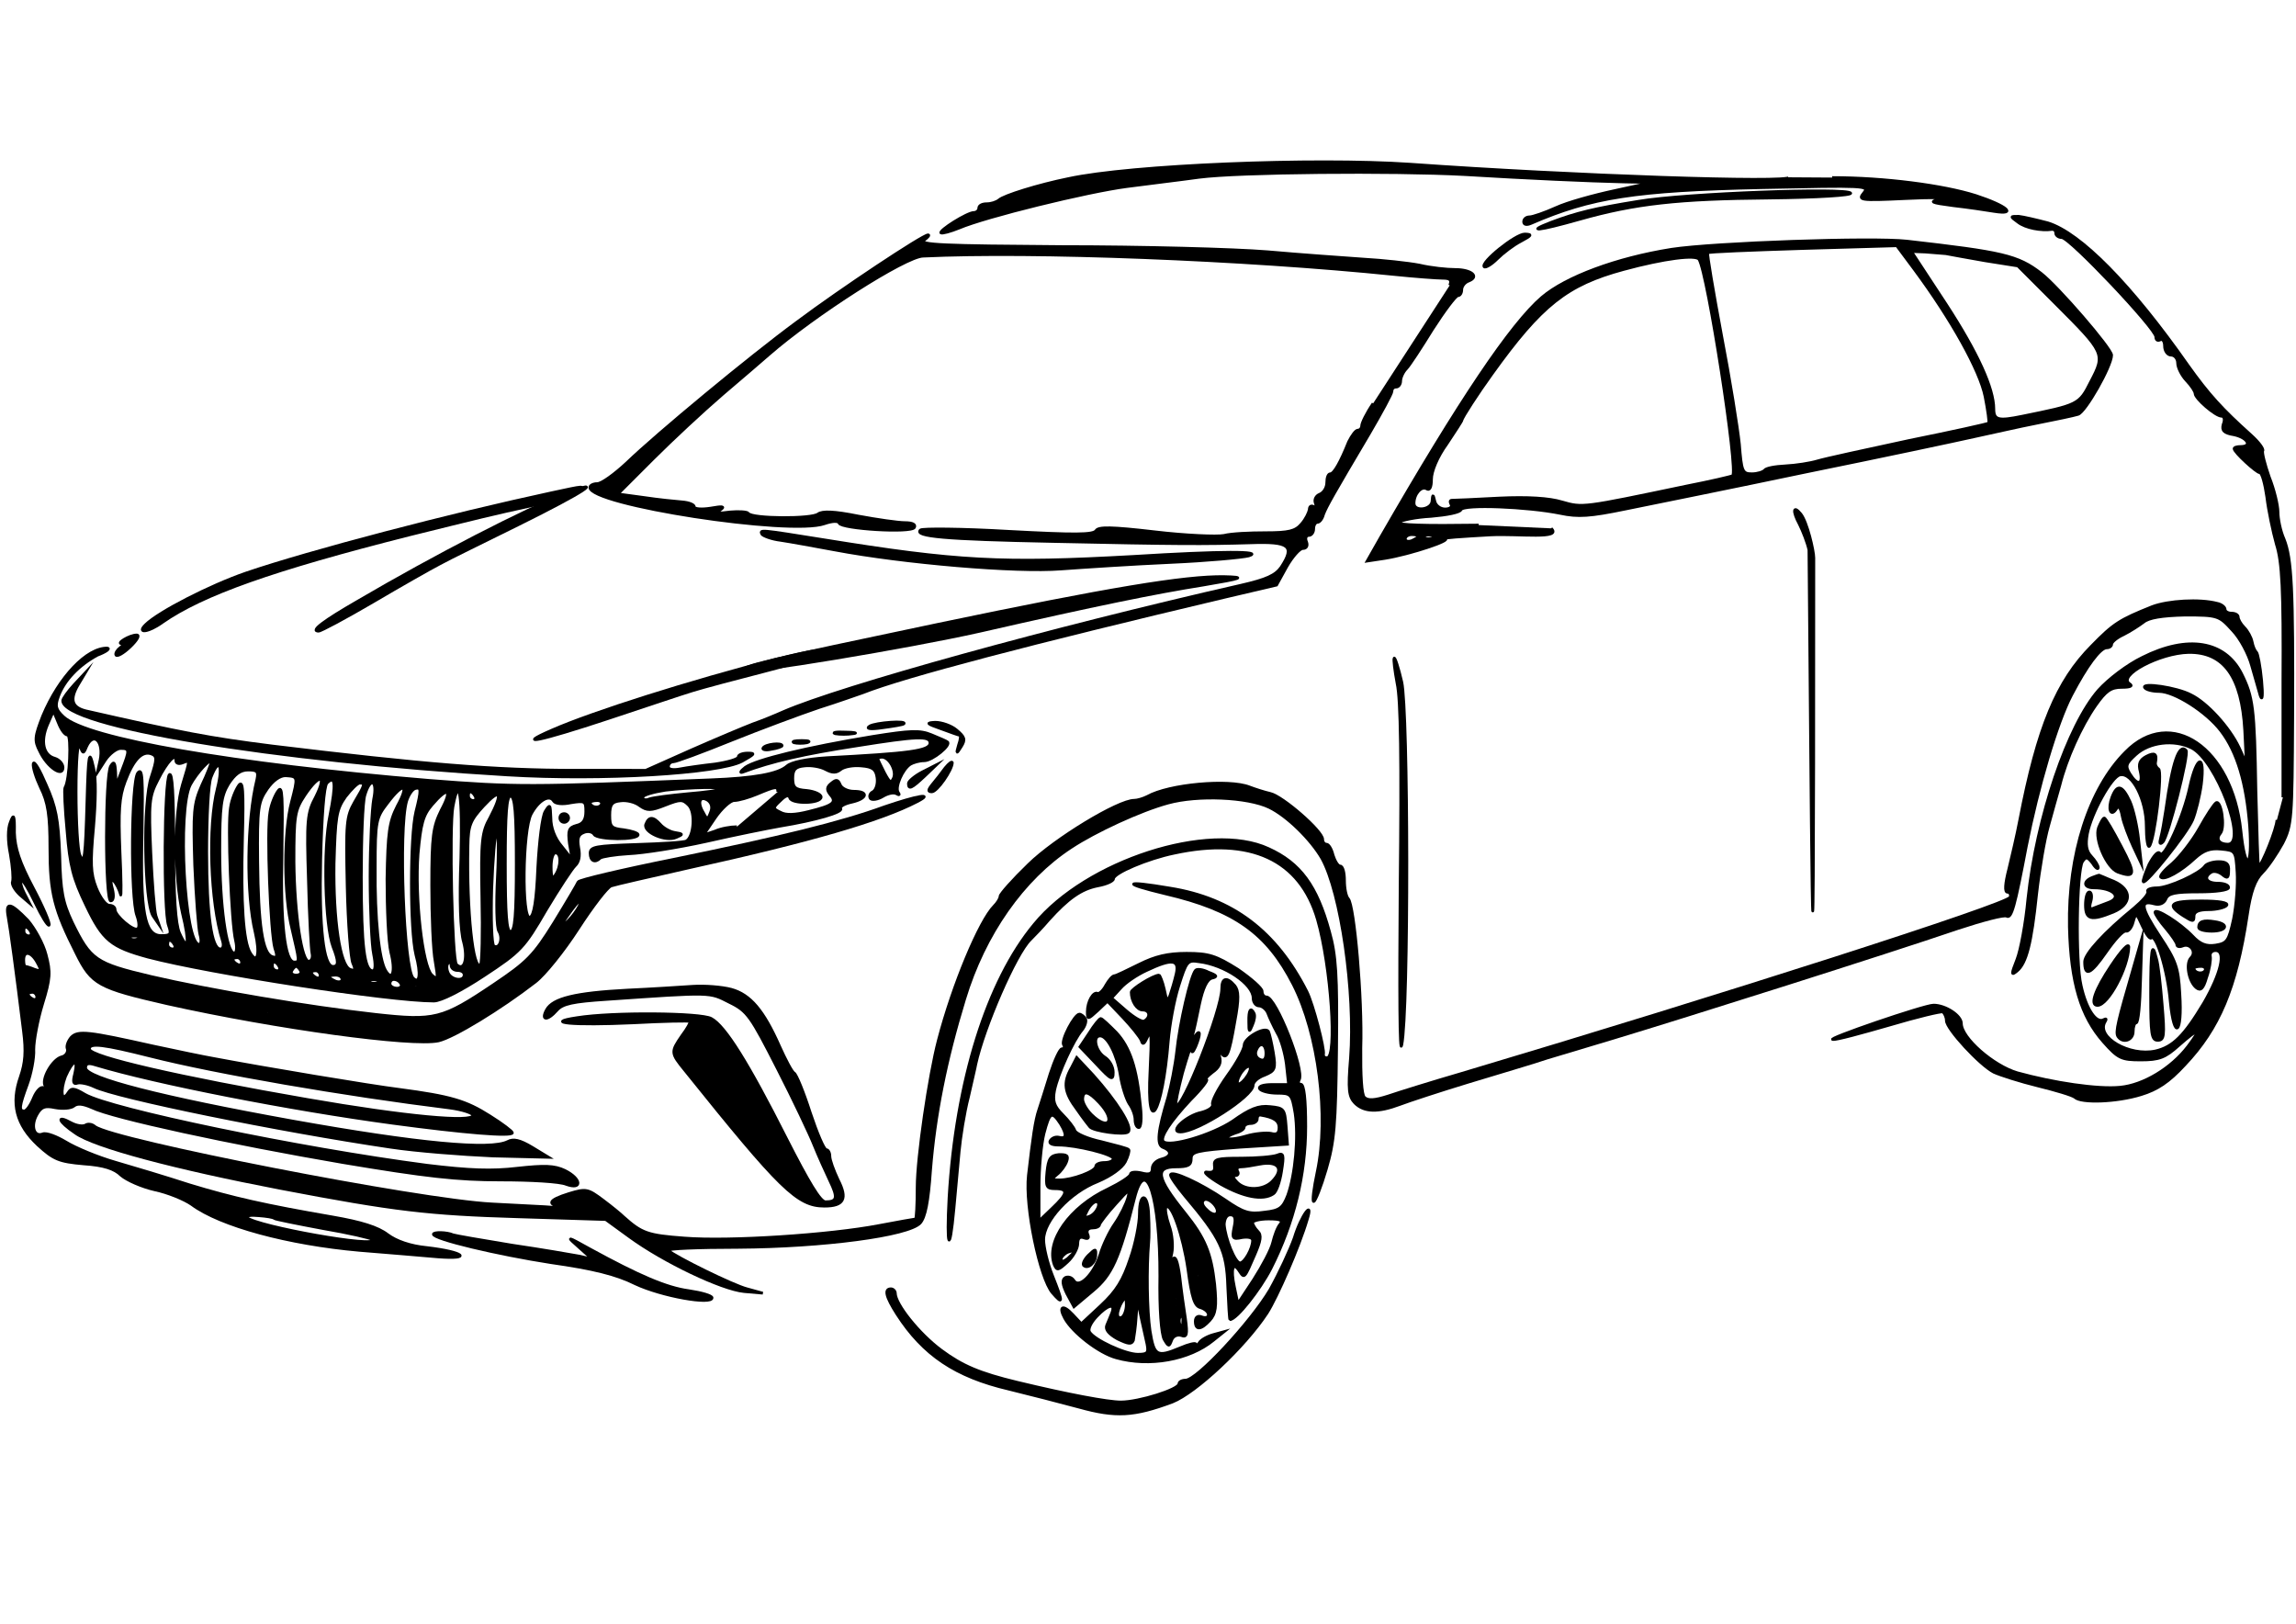<?xml version="1.0" encoding="utf-8"?>
<!-- Generator: Adobe Illustrator 24.1.1, SVG Export Plug-In . SVG Version: 6.00 Build 0)  -->
<svg version="1.0" id="Layer_1" xmlns="http://www.w3.org/2000/svg" xmlns:xlink="http://www.w3.org/1999/xlink" x="0px" y="0px"
	 viewBox="0 0 841.9 595.3" enable-background="new 0 0 841.9 595.3" xml:space="preserve">
<g>
	<path stroke="#000000" stroke-miterlimit="10" d="M656.1,65c0,2.1-78.8-0.5-139-4.8c-35.3-2.4-102.4,0.3-125.4,5.3
		c-10.9,2.2-23.7,6.2-25.4,7.8c-1,0.8-2.9,1.4-4.5,1.4s-2.9,0.6-2.9,1.6c0,0.8-0.8,1.6-1.8,1.6c-2.4,0-12.9,6.6-12.1,7.5
		c0.5,0.3,3.5-0.5,6.7-1.8c9.9-4.2,47-13.3,61.5-15.2c7.5-1,19.3-2.4,26.5-3.4c14.5-1.9,71-2.4,97.3-1c23.2,1.4,45.5,2.4,58.3,2.7
		l10.4,0.2L592,69.9c-7.5,1.6-17.3,4.3-21.4,6.2c-4.2,1.9-8.6,3.4-9.7,3.4c-1.3,0-2.2,0.8-2.2,1.8c0,1.1,1.1,1.3,2.7,0.6
		c22.1-9.6,38.5-12.1,84.4-13.1c38.2-0.8,39.8-0.8,37.6,1.9c-2.2,2.7-1.6,2.9,15.2,2.1c9.6-0.5,15.3-0.3,12.8,0.2
		c-4.2,1-3.5,1.3,4.8,2.4c5.3,0.6,12,1.6,15,2.1c8.8,1.4,4.6-2.1-6.7-5.8c-12-3.8-33.6-6.6-52.7-6.6 M695.1,70.3
		c5.3,0,7.2,0.3,4.3,0.6c-2.9,0.3-7.2,0.3-9.6,0C687.4,70.6,689.8,70.3,695.1,70.3z"/>
	<path stroke="#000000" stroke-miterlimit="10" d="M600.8,73.8c-16.1,2.6-22.7,4.2-32,7.7c-9.6,3.7-4.8,3.2,10.4-1.1
		c20.5-5.8,36.1-7.5,69.7-7.8c17.7-0.2,30.4-1,29.7-1.8C677.4,68.7,617.9,70.9,600.8,73.8z"/>
	<path stroke="#000000" stroke-miterlimit="10" d="M834.9,300.6c0,3-5.6,16.9-6.7,16.9c-0.3,0-0.6-12.5-1-27.6
		c-0.5-30.4-1-34.4-5.3-43c-6.1-12-19.8-14.2-36.3-5.9c-5.6,2.7-12.5,8-16.1,12c-11.3,12.9-22.7,46.5-25.9,76.5
		c-0.8,8.8-2.7,18.9-4,22.2c-2.2,5.6-2.2,6.1,0,4.3c3.5-2.9,5.3-10.1,7.2-28.3c1-8.8,2.9-20,4.3-24.8c1.3-4.8,3.2-11.5,4.2-15
		c2.4-9.6,7.8-21.6,13.1-29.2c3.8-5.4,5.6-6.7,9.6-6.7c3.2,0,4.2-0.5,2.9-1.3c-4.6-3,11-11.3,21.6-11.5c12.9-0.2,19.5,8.9,20.6,28.6
		l0.6,12.1L821,274c-3.5-7.4-11.8-16.5-17.7-19.3c-5.1-2.7-18.2-4.6-16.9-2.6c0.5,0.8,2.9,1.4,5.3,1.4c5.6,0,17.4,7.5,22.7,14.5
		c5.9,7.7,9.3,19.2,10.5,34.8c1.1,15.7-1.6,17.3-3.2,1.8c-3.2-30.5-25.7-45.9-42.3-28.9c-13.4,13.4-21.1,37.7-20.6,64.1
		c0.5,20.5,4.2,32.8,12.5,42.2c5.4,6.1,6.6,6.6,13.7,6.6c6.7,0,8.9-0.8,13.9-5.3c7.5-6.6,8.6-6.6,3.4,0.3c-6.1,8-16.3,14.2-24.9,15
		c-8.2,0.8-24.3-1.6-37.7-5.3c-8.8-2.6-20.5-12.8-20.5-18.1c0-2.9-5.8-6.7-10.2-6.7c-3.4,0-40.1,12.6-36.9,12.6
		c1.3,0.2,10.7-2.4,20.8-5.3c10.1-3,18.9-5.1,19.5-4.8c0.6,0.5,1.3,1.9,1.3,3.2c0,3,12.3,16.3,17.4,18.9c2.4,1.1,9.6,3.4,16.1,5
		s12.6,3.4,13.6,4.2c2.2,2.2,15.3,1.8,24.3-1c5.9-1.8,10.1-4.5,16-10.9c12.6-13.3,18.9-28.1,22.9-54.7c1.3-8.9,2.9-13.1,5.6-15.8
		c2.1-2.1,5.3-6.9,7.4-10.7c3.4-6.7,3.5-8.9,3.7-46.2c0.2-46.7-0.3-58.2-3.2-65.4c-1.3-2.9-2.2-7.4-2.2-9.9s-1.4-8.3-3.2-12.8
		c-1.6-4.6-2.7-8.9-2.4-9.6c0.5-0.6-1.4-3.2-4.3-5.8c-10.7-9.6-15.5-14.9-23-25.4c-20.8-29.7-39.5-48.7-51.5-52.4
		c-4.2-1.1-8.9-2.2-10.7-2.4c-3.2,0-3.2,0-0.2,2.2c2.7,2.1,8.5,3.2,12.5,2.6c0.8,0,1.3,0.5,1.3,1.4c0,0.8,1,1.6,2.2,1.6
		c2.9,0,34.5,33.4,34.5,36.4c0,1.1,0.6,1.6,1.6,1.1c0.8-0.5,1.6,0.5,1.6,2.2c0,1.9,1.1,3.4,2.4,3.4c1.3,0,2.4,1.3,2.4,2.9
		s1.4,4.5,3.2,6.4c1.8,1.9,3.2,4,3.2,4.8c0,1.8,7.5,8.3,9.7,8.3c1,0,1.3,1.3,0.6,3c-0.6,2.2,0.2,3.2,4,3.8c5,1.1,6.7,4.3,2.4,4.3
		c-1.3,0-2.4,0.3-2.4,0.8c0,1.3,8.2,8.8,9.4,8.8c0.8,0,1.9,4,2.6,8.9c0.6,5,2.2,12.6,3.5,17.3c2.1,6.6,2.6,16.6,2.4,50.5v42.3
		 M803.6,274.2c9.1,4.6,20.6,35.3,13.3,35.3c-3.2,0-4.5-1.9-2.7-4c1.8-2.2,0.3-12.3-1.6-11.2c-0.8,0.5-3.5,4.6-6.1,9.3
		c-2.7,4.8-7.2,10.5-9.9,12.9c-2.9,2.4-4.8,4.6-4.3,5.1c1.3,1.3,7.5-2.2,12.5-6.9c3.2-2.9,5.6-3.8,9.6-3.4c5.3,0.5,5.4,0.6,5.9,8.5
		c0.3,4.3-0.3,12-1.3,17.1c-1.8,8.2-2.4,8.9-6.6,9.6c-3.4,0.5-5.6-0.3-8.5-3.4c-4.6-4.8-13.7-10.5-13.7-8.6c0,0.6,1.8,3.4,4,5.9
		c2.2,2.6,4,5.3,4,5.9c0,0.8,1,1,2.2,0.5c2.7-1.1,5.1,2.2,3,4.3c-2.1,2.1-0.8,8.8,1.9,11c1.6,1.3,2.6,0.5,3.8-3.7
		c1.1-3,1.6-6.6,1.4-7.7c-0.3-1.3,0.6-2.2,1.9-2.2c4,0,1.9,8.5-4.3,19.2c-7.2,12-11.3,16.1-17.7,17.6c-9.6,2.1-21.9-5.1-18.5-10.7
		c0.6-1,0.5-1.3-0.5-0.8c-2.7,1.6-6.4-3.8-8.3-12.5c-2.1-8.8-1.6-41.9,0.5-45.4c1.3-1.9,1.8-1.8,3.7,0.6c1.1,1.8,2.1,2.4,2.1,1.6
		s-1.1-2.6-2.6-4.2c-1.8-1.9-2.1-4.3-1.4-8.2c1.4-7.4,8.9-21.1,12-21.6c4.5-1,9.6,9.3,9.6,18.7c0,4.6,0.5,8,1.1,7.5
		c1.9-1.9,5-27.5,3.4-28.4c-0.8-0.5-1.3-1.6-1.1-2.4c0.6-3.2-0.3-3.8-3.4-2.2c-2.4,1.3-3,2.7-2.2,5.6c1.1,4.8-1,5.3-3.8,0.8
		c-1.8-2.9-1.4-3.8,2.1-7C788.1,272.1,797.1,271,803.6,274.2z M807.1,354.3c1.3,0,1.9,0.8,1.4,1.6c-1,1.4-4,0.8-4-1
		C804.6,354.6,805.7,354.3,807.1,354.3z"/>
	<path stroke="#000000" stroke-miterlimit="10" d="M794.2,296.7c-0.6,4-1.4,8.6-1.9,10.4c-0.6,2.2-0.3,2.7,0.8,1.6
		c1.9-1.8,9.7-32.4,8.5-33.6C799,272.4,796.6,279.3,794.2,296.7z"/>
	<path stroke="#000000" stroke-miterlimit="10" d="M803,288.3c-2.4,11.3-9.6,27-11,24.6c-0.6-1.1-2.2,0.6-4,4
		c-1.4,3.2-2.4,6.1-2.1,6.4c1,1,16-17.7,18.1-22.7c1.1-2.7,2.6-8.6,3.2-13.1C808.6,276.1,805.5,276.8,803,288.3z"/>
	<path stroke="#000000" stroke-miterlimit="10" d="M774.4,292.3c-1.6,4.2-0.5,7.5,1.6,4.3c0.8-1.4,1.6-0.6,2.2,2.7
		c0.5,2.6,2.4,7.5,4,11l3,6.4l-1-8.8c-0.5-4.8-1.9-11.2-3.2-14.1C778.2,287.8,776.3,287.3,774.4,292.3z"/>
	<path stroke="#000000" stroke-miterlimit="10" d="M771.6,299.9c-0.5,0-1.3,1.6-2.1,3.5c-1.6,4.3,3,14.7,7,16.3
		c6.6,2.4,6.7,0.8,1.3-9.4C774.8,304.6,772.1,299.9,771.6,299.9z"/>
	<path stroke="#000000" stroke-miterlimit="10" d="M813.5,315.9c-2.2,0-4.5,0.8-5,1.6c-1.8,2.7-13.3,8-17.6,8
		c-2.2,0-3.8,0.6-3.4,1.3c0.5,0.8-1.8,3.4-5,6.1c-10.9,8.9-18.1,16.8-18.1,19.7c0,5.6,2.1,4.8,7.8-3.4c3.2-4.6,6.4-8.2,7.4-7.8
		c0.8,0.2,2.1-1.3,2.6-3.4c1-3.5,1.1-3.5,3.4,1.6c1.3,2.9,2.7,4.8,3.2,4.3c1.8-1.8,6.1,12.3,7,23.3c1.4,14.5,4.5,12.1,3.5-2.9
		c-0.5-9.6-1.4-12.1-7.4-21.1c-6.9-10.5-7.4-13.3-1.9-11.8c1.9,0.5,3.5-0.2,4.2-1.8c0.8-2.1,3.4-2.6,12-2.6c6.2,0,11-0.6,11-1.6
		c0-1-1.8-1.6-4-1.6c-4.2,0-5.3-2.2-2.4-4c1-0.6,2.7-0.2,4,0.8c1.9,1.6,2.4,1.4,2.4-1.4C817.4,316.7,816.4,315.9,813.5,315.9z"/>
	<path stroke="#000000" stroke-miterlimit="10" d="M769.9,320.9c-0.2-0.2-1.3,0.3-2.7,0.8c-3.5,1.4-3.2,3.8,0.5,3.8
		c7.2,0,10.7,3.5,5.3,5.4c-1.4,0.5-3.7,1.4-5,1.9c-1.6,0.8-2.1,0.2-1.3-2.4c0.5-1.8,0.2-3.4-0.6-3.4c-0.8,0-1.4,2.1-1.4,4.8
		c0,5.4,2.1,5.9,10.2,2.6c6.9-2.9,7-8.3,0.2-11.3C772.3,322,770,320.9,769.9,320.9z"/>
	<path stroke="#000000" stroke-miterlimit="10" d="M807.1,330.3c-11.3,0-12.9,1.3-6.6,5.4c3.5,2.2,4,2.4,4,0.2
		c0-1.6,1.6-2.4,5.4-2.4c3,0,6.1-0.8,6.6-1.6C817.2,330.9,813.7,330.3,807.1,330.3z"/>
	<path stroke="#000000" stroke-miterlimit="10" d="M806.2,340c0,0.8,2.1,1.4,4.8,1.4c5.6,0,6.6-2.7,1.1-3.5
		C807.9,337.2,806.2,337.8,806.2,340z"/>
	<path stroke="#000000" stroke-miterlimit="10" d="M785.4,343.9l-3.2,11.2c-5.6,19.3-6.6,23.3-5.6,24.9c1.8,2.7,5.6,1.4,5.6-1.8
		c0-1.8,0.5-3.2,1.1-3.2c0.8,0,1.4-7,1.6-15.7L785.4,343.9z"/>
	<path stroke="#000000" stroke-miterlimit="10" d="M774.2,353.9c-6.1,9.1-8,14.7-5.1,14.7c4,0,11.3-13.9,11.5-21.4
		C780.6,345.5,778,348.2,774.2,353.9z"/>
	<path stroke="#000000" stroke-miterlimit="10" d="M788.6,364.6c0,14.5,0.3,16.8,2.6,16.8c2.4,0,2.6-1.6,1.6-13.3
		c-0.6-7.2-1.4-14.7-2.1-16.8C789.1,344.8,788.6,347.7,788.6,364.6z"/>
	<path stroke="#000000" stroke-miterlimit="10" d="M559.1,85.8c-3.4,0-16.3,10.4-14.9,12c0.5,0.5,2.7-0.8,4.8-2.9s5.9-5,8.6-6.4
		C561.7,86.3,562,85.9,559.1,85.8z"/>
	<path stroke="#000000" stroke-miterlimit="10" d="M503.5,147.9c-2.4,3.5-4.2,7.2-4.2,8.2c0,0.8-0.6,1.6-1.4,1.6s-2.2,1.9-3.4,4.3
		c-3,7.5-5.4,11.7-6.7,11.7c-0.8,0-1.3,1.4-1.3,3.2s-1.1,3.7-2.6,4.3c-1.3,0.5-2.1,1.9-1.6,3.2c0.5,1.3,0.2,1.8-0.6,1.3
		c-1-0.5-1.6,0-1.6,1.1c-0.2,1.1-1.3,3.5-2.9,5.3c-2.2,2.6-4.6,3.2-13.1,3.2c-5.8,0-12.6,0.3-15.3,1c-2.6,0.5-14.1,0-25.2-1.3
		c-16.3-1.9-20.8-1.9-21.7-0.5c-1,1.6-7.8,1.6-32.1,0.3c-17.1-1-31.6-1.1-32.3-0.5c-2.4,2.4,8.8,3.4,48.4,4.2c46,1,55.6,1,72.7,0.5
		c14.2-0.5,16.3,1.1,11.2,8.9c-2.1,3-5.3,4.5-14.9,6.7c-69,15.7-146.4,37.1-167.6,46.3c-2.9,1.3-8,3.4-11.2,4.5
		c-3.4,1.3-13.6,5.6-22.7,9.6l-16.6,7.4H211c-29.2,0-56.1-2.2-111.2-8.9c-23-2.9-32.9-4.8-68.4-12.9c-5.1-1.3-5.9-4.2-2.7-9.6
		l2.7-4.5l-4.2,4.5c-2.2,2.4-4.2,5.1-4.2,5.9c0,9.3,77.3,22.1,163,27.2c34.7,2.1,77.7-0.5,86.1-5c4.6-2.6,5.1-3,2.1-3
		c-1.9,0-3.5,0.6-3.5,1.4s-3.8,1.9-8.5,2.6c-4.5,0.5-10.2,1.3-12.8,1.8c-2.6,0.5-4.3,0.2-4.3-0.8c0-1,0.8-1.8,1.8-1.8
		s10.5-3.5,21.1-7.8c10.7-4.3,25.2-9.7,32.3-12.1c7-2.2,14.2-4.8,16-5.4c15.7-6.2,61.7-18.2,132.6-35l19.2-4.5l3.7-6.7
		c2.1-3.7,4.8-6.7,5.9-6.7c1.4,0,1.9-1,1.4-2.4c-0.6-1.3-0.2-2.4,0.8-2.4c1,0,1.8-1.1,1.8-2.4c0-1.3,0.6-2.4,1.4-2.4
		s1.8-1.3,2.2-2.9c1.1-2.9,3.7-7.5,16.8-29.6c4.5-7.7,8.3-14.7,8.3-15.5c0-1,0.6-1.6,1.6-1.6c0.8,0,1.6-1,1.6-2.2
		c0-1.3,1-3.4,2.1-4.5s5.4-7.7,9.6-14.5c4.3-6.7,8.5-12.3,9.3-12.3c0.8,0,1.4-1,1.4-2.2s1.1-2.7,2.6-3.2c4-1.6,1-4.2-5-4.2
		c-3,0-8.9-0.6-13.1-1.6c-4.2-0.8-13.4-1.8-20.5-2.2c-7-0.5-22.9-1.6-35.2-2.7c-12.3-1-46.3-1.9-75.6-1.9
		c-42.8-0.3-52.6-0.6-50.3-2.4c1.4-1,2.1-1.9,1.4-1.9c-1.9,0-31.8,19.8-48.1,32c-17.4,12.8-51.3,40.9-62.3,51.5
		c-4.5,4.2-9.3,7.7-10.9,7.7c-1.4,0-2.7,0.6-2.7,1.4c0,6.4,73.4,17.7,86,13.3c2.9-1,5.1-1.1,5.4-0.2c0.8,2.1,26.4,3.7,27.6,1.6
		c0.6-1.1-0.6-1.8-3.5-1.8c-2.4,0-10.1-1.1-17.1-2.4c-8.9-1.8-13.1-1.9-14.7-0.8c-2.2,1.9-24.3,1.8-25.6-0.2
		c-0.3-0.6-3.4-0.8-6.7-0.5c-4.5,0.6-5.3,0.5-3.5-0.8c1.8-1.3,0.8-1.4-3.7-0.6c-3.2,0.5-5.9,0.3-5.9-0.5s-1.9-1.6-4.5-1.8
		c-2.4-0.2-8.6-0.8-13.9-1.6l-9.6-1.3l12.8-12.8c7-7,18.5-17.7,25.6-23.8c7-5.9,14.7-12.6,16.9-14.5c16.6-14.5,50.2-36,56.6-36.1
		c40.4-1.9,117.9,1.1,172.6,6.7c7.8,0.8,16,1.4,17.9,1.4c2.7,0,3.4,0.6,2.6,2.6"/>
	<path stroke="#000000" stroke-miterlimit="10" d="M542.2,192.5c-19.8,0.3-30.2,0-29.2-1c0.8-0.8,6.2-1.9,11.8-2.2
		c5.8-0.5,10.5-1.4,10.9-2.4c0.8-2.1,24.6-1.1,36.4,1.3c6.6,1.4,10.9,1.1,24-1.6c8.8-1.8,38.7-7.8,66.3-13.6
		c27.6-5.6,55.3-11.5,61.5-12.9c6.1-1.3,16.5-3.7,23.2-5c6.6-1.3,13.3-2.7,14.9-3.2c2.7-0.8,12.3-17.7,12.3-21.7
		c0-2.4-19.7-25.2-25.9-30c-8.5-6.6-14.2-7.8-49.2-11.8c-12.5-1.4-70.5,0.6-86.3,3c-20.1,3.2-38.7,10.1-47.5,17.6
		c-11.3,9.7-30.2,37.7-59.1,87.9l-5,8.8l6.6-1c8.8-1.4,24.9-6.7,21.9-7.2c-1.3-0.3,6.2-0.8,16.8-1.4c10.5-0.5,26.4,1.7,22.2-2.4
		 M661.1,91.1l34.4-1l6.4,8.6c13.7,18.5,24.1,37.2,26,46.7c1,5.1,1.6,9.6,1.3,9.7c-0.2,0.3-13.4,3.2-29.2,6.4
		c-15.8,3.4-31,6.7-33.6,7.5c-2.7,0.8-7.8,1.6-11.7,1.8s-7.2,0.8-7.7,1.6c-0.5,0.6-2.6,1.3-4.6,1.3c-3.5,0-3.8-0.8-4.6-10.9
		c-0.6-5.9-3.5-24-6.6-40.1c-3-16.1-5.3-29.7-5-30C626.5,92.3,642.2,91.7,661.1,91.1z M700.9,92.2l5.1,0.2c2.9,0.2,6.2,0.5,7.5,0.6
		c1.3,0.3,7.8,1.4,14.4,2.6l12,1.9l13.7,13.7c18.2,18.2,18.4,18.5,13.1,28.6c-4.3,8.6-4.6,8.6-25.2,12.8c-8.8,1.8-10.4,1.4-10.4-2.7
		c0-7.5-5.9-20.5-17.4-38.2L700.9,92.2z M623,95.1c3.2,5.1,14.5,78.1,12.3,79.3c-0.5,0.3-8.2,2.1-16.9,3.8c-38.2,8-38,8-45.7,5.8
		c-4.6-1.4-12.5-1.9-23-1.4c-8.8,0.5-16.6,0.8-17.3,0.8c-0.8,0-0.8,0.6-0.3,1.6c0.5,0.8-0.5,1.6-2.2,1.6c-1.8,0-3.5-1.3-3.8-2.9
		c-0.6-2.6-0.8-2.6-1,0c-0.2,3.2-6.6,4-6.6,0.8c0-3.4,2.7-6.4,4.6-5.3c1.1,0.8,1.8-0.5,1.8-3.5c0-2.9,2.2-8.2,5.6-12.9
		c3-4.5,5.6-8.5,5.6-8.8c0-0.8,5.9-9.9,10.9-16.8c18.2-25.4,27.6-32.8,48.3-38.4C610.4,94.7,621.9,93.3,623,95.1z M524.3,196.2
		c1.8,0,2.2,0.5,1,1c-1.1,0.5-2.6,0.3-3-0.2C521.5,196.5,522.5,196,524.3,196.2z M517.7,196c1.3,0,2.4,0.3,2.4,0.6
		c0,0.3-1.1,1-2.4,1.6c-1.3,0.5-2.4,0.2-2.4-0.6C515.3,196.7,516.4,196,517.7,196z"/>
	<path stroke="#000000" stroke-miterlimit="10" d="M202.1,180.7c-37.2,8-88.4,21.4-111.9,29.4c-13.3,4.6-32,14.2-36.8,18.9
		c-3.5,3.4,1,2.9,6.1-0.8c14.9-10.4,40.8-19.5,90.6-32.1c25.9-6.4,29.7-7.4,46.2-11c7.8-1.9,15-4,16-5
		C214.4,178,214.6,178,202.1,180.7z"/>
	<path stroke="#000000" stroke-miterlimit="10" d="M659.8,192.2c1.3,2.6,2.9,6.7,3.5,9.4c0.7,72.7,1.8,256,1.8,2.9
		c0-2.5-2.4-13.1-4.8-16.1C657.5,185,657.2,187.4,659.8,192.2z"/>
	<path stroke="#000000" stroke-miterlimit="10" d="M279.4,195.9c0.5,0.6,3.5,1.8,6.9,2.2c3.4,0.5,12.1,2.1,19.7,3.5
		c25.4,4.8,66.6,8.3,83.1,7c8.3-0.6,26.4-1.8,40-2.4c13.6-0.6,26.5-1.8,28.8-2.4c5.8-1.8-9.9-1.8-42.3,0.2
		c-48.3,2.7-64.7,1.8-113.5-6.1C278.3,194.1,278.5,194.1,279.4,195.9z"/>
	<path stroke="#000000" stroke-miterlimit="10" d="M789.2,222.4c-12,4.8-14.2,6.2-22.2,14.4c-12.8,12.9-19.8,29.6-26.4,63.9
		c-1,5.3-2.9,13.4-4,17.9c-1.4,5.4-1.6,8.5-0.5,8.5c0.8,0,1.3,0.8,1,1.8c-0.8,2.6-106,36.3-201,64.6c-11,3.2-23.2,7-27,8.3
		c-5,1.6-7.5,1.8-8.8,0.5c-1-1-1.4-8-1.3-18.1c0.6-18.2-2.4-52.3-4.6-54.7c-0.8-0.8-1.4-3.8-1.4-6.7c0-2.9-0.6-5.3-1.6-5.3
		c-0.8,0-1.9-1.8-2.6-4c-0.5-2.2-1.6-4-2.4-4s-1.4-0.8-1.4-1.8c0-3-14.7-15.8-19.2-16.8c-2.2-0.5-5.6-1.6-7.7-2.4
		c-7.4-2.9-29.4-1-37.4,3.5c-1.6,0.8-3.7,1.4-4.8,1.4c-5.9,0-29.1,14.1-38.7,23.5c-5.8,5.6-10.5,10.9-10.5,11.7s-1,2.4-2.1,3.5
		c-5.4,5.4-15.2,28.9-20.5,49.2c-3.4,12.9-7.8,43.1-7.8,53.9c0,6.4-0.3,11.7-0.6,11.7s-6.4,1.1-13.3,2.4c-18.1,3.5-55,5.9-71.4,4.6
		c-13.6-1-15.7-1.8-22.4-7.8c-1-1-4.3-3.7-7.5-6.1c-5.6-4.2-6.2-4.3-12.5-2.4c-7.7,2.4-8.3,4-2.2,5c2.6,0.3-0.6,0.3-6.7-0.2
		c-6.2-0.3-14.9-0.8-19.2-1c-26.7-1.3-139-23.3-145.7-28.4c-1.1-1-2.7-1.1-3.5-0.5c-1,0.5-3.2,0.2-5.1-0.8c-5.8-3.2-5-0.6,1.4,3.7
		c6.9,5,36.8,12.9,75.4,20.3c41.9,8,54,9.4,87.1,10.4l32,1l8.8,6.4c12.5,9.1,33.7,19.2,41.9,20l6.9,0.6l-5.8-1.6
		c-5.1-1.3-26.2-11.7-28.9-14.1c-0.6-0.6,10.9-1.1,25.6-1.1c31.3-0.2,62.5-4.3,66.8-8.9c1.9-2.1,3-7.8,3.8-19.3
		c1.6-20.1,5.6-40.3,12.5-62.8c7.2-23.8,21.4-44.1,39-55.6c8.9-5.9,25.6-13.6,35.6-16.3c10.9-3,29.2-2.2,37.1,1.6
		c6.6,3.2,15.3,11.8,19.3,18.7c7,12.6,12.3,49.1,10.5,73.2c-1,11.7-0.6,14.2,1.6,16.5c3.4,3.4,8.5,3.5,16.5,0.5
		c3.4-1.3,14.7-5,25.2-8.2c10.5-3.2,23.5-7,28.8-8.8c5.3-1.6,16-4.8,24-7.2c27.2-8.2,100.2-31.3,126.6-40.3c9.1-3,17.1-5.1,17.9-4.5
		c1.8,1,3-3.5,7.2-25.6c4.3-21.7,11.2-45.2,16.6-55.5c5.6-10.7,10.5-17.3,12.9-17.3c1,0,1.8-0.6,1.8-1.3c0-0.8,1.9-2.4,4.3-3.5
		c2.6-1.3,5.8-3.4,7.4-4.6c1.9-1.6,6.7-2.4,15.2-2.6c12.1,0,12.5,0.2,17.4,5.6c2.9,3,5.9,8.8,7,12.8s2.6,8.9,3.2,11.2
		c0.8,2.2,1-0.3,0.5-5.6c-0.5-5.3-1.4-9.9-1.9-10.4c-0.6-0.5-1.3-2.2-1.6-3.8c-0.3-1.6-1.6-4-2.9-5.3c-1.3-1.3-2.2-3-2.2-3.8
		s-1.1-1.4-2.4-1.4s-2.4-0.6-2.4-1.4s-1.3-1.9-2.9-2.2C806.6,219.5,795,220.2,789.2,222.4z"/>
	<g>
		<path stroke="#000000" stroke-miterlimit="10" d="M448.8,211.4c-14.4-0.2-42.2,4.4-104.9,17.5c-63.4,13.3-72.7,15.5-71.1,16.9
			c1.1,1.3,59.9-8.4,86.6-14.4c42.8-9.8,64.7-14.2,81.7-16.9C455.9,212,457,211.6,448.8,211.4z"/>
		<path stroke="#000000" stroke-miterlimit="10" d="M284.9,241.6c-31.8,8.2-67.6,19.5-82.8,26.2c-13.3,5.8-4.4,4,21-4.4
			c13.3-4.4,27.2-9.1,30.9-10.2c3.5-1.1,15.9-4.4,27.2-7.3c11.3-2.9,21.2-5.8,21.9-6.4C305.2,237.2,299.1,238.1,284.9,241.6z"/>
	</g>
	<path stroke="#000000" stroke-miterlimit="10" d="M50.1,232.8c-2.6,0-7.8,3.2-5.4,3.2c0.8,0,0.6,0.6-0.6,1.4
		c-1.1,0.8-1.9,2.1-1.6,2.7c0.3,0.8,2.7-0.5,5.3-3C50.3,234.7,51.4,232.8,50.1,232.8z"/>
	<path stroke="#000000" stroke-miterlimit="10" d="M39.4,237.6c-7.5-0.2-17.7,10.5-23.7,24.8c-3,7.7-3.2,9.1-1.1,13.1
		c2.7,5.8,8.5,9.7,8.5,5.9c0-1.4-1.4-2.9-3-3.4c-4.2-1.1-5.3-6.2-2.7-12.3l2.2-5l1.8,4.3c1,2.6,2.4,4.5,3.4,4.5
		c1.4,0,0.8,16.6-1,19.3c-0.3,0.5,0,7.7,0.8,16c1,12.6,2.2,17.3,7,27.2c6.1,12.8,9.1,15.2,22.7,18.9c22.5,5.9,88.2,16.1,104.8,16.1
		c2.6,0,10.1-3.8,18.4-9.3c13.4-8.8,14.7-10.2,22.7-24c4.8-8,9.6-15.3,10.7-16.3c1.4-1.3,1.9-3.5,1.3-6.6c-0.6-3.4-0.2-4.8,1.9-5.6
		c1.4-0.6,3.2-0.3,3.8,0.8c1.3,1.9,16.1,2.1,16.1,0c0-0.6-2.4-1.4-5.3-1.8c-4.5-0.5-5.1-1-5.1-5.3c0-4,0.8-5,4-5.3
		c2.2-0.3,5.4,0.5,7,1.8c2.7,1.9,4,1.9,9.3-0.2c5.6-2.2,6.4-2.2,8.6,0c2.6,2.6,1.9,11.5-0.8,13.1c-0.6,0.5-8.8,1-18.2,1.3
		c-15,0.5-17.1,0.8-17.1,3.2c0,2.9,1.8,3.7,3.7,1.8c0.6-0.5,5.3-1.3,10.5-1.6c5.1-0.2,17.9-2.2,28.3-4.5c10.5-2.4,22.5-4.8,27-5.6
		c13.4-2.2,23.2-5.1,22.4-6.4c-0.5-0.8,1.3-1.8,4-2.4c5.8-1.3,6.4-4,0.8-4c-2.2,0-4.5-1.1-5-2.4c-0.8-1.9-1.4-2.1-3.2-0.6
		c-1.8,1.4-1.9,2.4-0.5,4.2c2.6,2.9,1.1,4-7.8,6.2c-5.1,1.3-8.5,1.4-10.4,0.3c-2.9-1.4-2.9-1.6,0-4.3c1.9-1.9,3-2.2,3.4-1
		c0.6,2.4,11.5,2.2,11.5-0.3c0-1-2.4-2.1-5.3-2.4c-4.3-0.3-5.1-1.1-5.1-4.5c0-3.2,1-4.2,4.3-4.5c2.4-0.3,5.9,0.3,7.7,1.3
		c2.6,1.4,4,1.3,5.6,0c1.3-1,4.6-1.6,7.5-1.3c4.2,0.3,5.4,1.3,5.8,4.3c0.3,2.1-0.3,4.3-1.4,5.1c-1.3,0.6-1.6,1.8-1,2.6
		c0.6,0.6,2.7,0.3,4.5-0.8c1.8-1.1,4-1.6,5-1c1.1,0.6,1.3,0.5,0.6-0.6c-1.1-1.9,1.6-8.3,4.5-10.2c1-0.6,3.2-1.3,5.1-1.3
		c3,0,10.1-5.8,8.5-6.9c-0.3-0.3-2.9-1.4-5.8-2.6c-4.3-1.8-7.8-1.6-21.6,0.6c-24.3,4-42.7,8.5-46.7,11.3c-1.8,1.4-2.2,2.2-1,1.8
		c10.7-4,22.5-6.7,42-9.7c21.9-3.5,26.7-3.7,26.7-1c0,2.9-7.7,3.8-38,5.4c-7.4,0.5-12.8,1.6-14.4,3c-3.2,2.9-12.1,4.5-28,5.1
		c-67,2.7-71.3,2.7-103.4,0.2c-71.3-5.9-125.3-15.3-133.9-23.3c-2.9-2.7-3.2-4-1.8-7.7c2.2-5.8,7.4-11.2,14.2-14.9
		C38.9,239,40.5,237.8,39.4,237.6z M36.7,278.7l-1,4.5l2.9-4.5c1.6-2.4,4.2-4.3,5.6-4.3c3.4,0,3.4,0.5,0.5,8l-2.1,5.6l-0.2-4.8
		c-0.2-3.7-0.6-4.3-1.8-2.4c-2.1,3.4-2.1,49.5,0,49.5c1,0,1.3-1.8,0.6-4.5c-0.8-2.9-0.5-3.8,0.6-2.7c0.8,0.8,1.9,3,2.4,4.8
		c0.3,1.8,0.3-5.3-0.2-15.5c-0.6-15.2-0.3-20.1,1.9-25.9c3-8,6.2-11.3,9.6-10.1c2.1,0.8,2.1,1.9,0,8.3c-3.2,9.1-2.6,46,0.6,51.1
		l2.2,3.2l-1.1-3.2c-0.6-1.8-1.4-12.1-1.9-23.2c-0.8-18.2-0.6-20.6,2.6-26.7c3.4-6.7,6.6-10.1,6.6-7c0,1,1.1,1.3,2.4,0.8
		c2.9-1.1,2.9-1.6,0,8c-3,10.1-3,33.9,0,47.1c2.7,11,2.1,14.5-1.1,7.2c-1.4-3.2-2.1-13.3-2.1-32.1c0-18.4-0.5-27-1.6-25.9
		c-1.9,1.9-2.2,50.2-0.3,55.3c1.1,3.2,0.8,3.7-2.7,3.7c-6.1,0-7.7-8.5-7-37.7c0.3-20.1,0.2-24.1-1.6-21.9c-2.4,3.4-2.7,46-0.3,52.3
		c0.8,2.2,1,4.5,0.2,4.8c-1.4,1-8.2-4.8-8.2-7c0-1-1-1.6-2.1-1.6c-1.3,0-3.4-2.9-4.8-6.4c-2.1-5.3-2.2-9.1-1-22.2
		c0.8-9.4,1-18.2,0-21.9c-1.6-7-1.9-5.4-2.4,12.1c-0.6,21.1-1,23.7-2.6,20c-0.8-1.8-1.4-12.1-1.4-23.2c0-12,0.6-18.7,1.4-16.8
		c1.1,2.9,1.3,3,2.4,0.3C34.3,268,38.1,271.8,36.7,278.7z M323.4,277.6c2.6,0,5.3,4.8,4.3,7.5c-1,2.2-1.4,1.9-3.4-1.8
		c-1.3-2.6-2.4-4.8-2.4-5.1C321.9,277.9,322.6,277.6,323.4,277.6z M77.4,279.6c0,0.3-1.4,4.2-3.4,8.3c-3,6.9-3.2,9.6-2.6,29.4
		c0.5,12,1.4,23.3,1.9,25.2c0.6,2.1,0.5,3.7-0.3,3.7c-5.3,0-8-49.2-3.2-58.5C72.2,283.3,77.4,277.6,77.4,279.6z M79.7,289.1
		c-3.5,13.6-2.6,41.7,1.9,55.9c0.5,1.6,0.2,2.9-0.8,2.9c-3.2,0-5-12.5-5-35.5c0-12.9,0.6-25.2,1.6-27.5
		C80.3,277.4,81.9,280.6,79.7,289.1z M91,282.3c3.4,0,3.8,0.6,3.2,3.5c-3.7,15-4,42-0.6,56.1c1.8,7.8,0.8,11.8-1.8,7.5
		c-2.6-4.2-3.5-18.5-2.9-41.6c0.5-18.4,0.2-22.1-1.4-19.8c-1.1,1.6-2.6,5.1-3,8.2c-1.1,5.9,0.3,42.2,1.9,48.7
		c0.6,2.6,0.3,4.5-0.5,4.5c-2.9,0-5.3-17.6-5.3-37.4c0-16.5,0.5-20.1,3.2-24.6C86.1,283.9,88.1,282.3,91,282.3z M104.8,284.4
		c4.5,0.3,4.5,0.3,2.1,9.6c-2.9,10.9-2.9,34.5,0.2,46.7c2.7,11.7,2.9,12,0.8,12c-3.4,0-5.1-14.1-4.5-39.5
		c0.3-21.1,0.2-25.6-1.4-23.3c-1.1,1.4-2.6,5-3,7.8c-1.3,6.6,0.2,44.7,1.8,50c1,2.9,0.8,3.7-1,3c-3.5-1.1-5.1-11.8-5.3-34.8
		c-0.2-20,0.2-21.9,3.5-26.7C100.1,286.2,102.7,284.3,104.8,284.4z M119.9,287.1c3-3,3.4,0,1.1,11.7c-2.6,12.3-1.8,40.6,1.1,48.3
		c2.1,5.3,2.1,7.2,0,7.2c-3.4,0-5.1-14.1-4.5-39.3C118,299.3,118.8,288.3,119.9,287.1z M115.8,292.1c-3.2,5.9-3.4,8.6-2.7,30.7
		c0.3,13.4,1,25.4,1.3,26.7c0.3,1.3,0,2.6-1,2.9c-2.7,0.8-5.4-17.3-5.6-36.4c0-17.1,0.3-18.9,4-24.5
		C117.2,283.5,119.9,283.9,115.8,292.1z M137,293.1c-0.6,3.4-1.3,16.1-1.3,28.4c0,12.3,0.6,25.1,1.3,28.3c0.8,4,0.6,6.1-0.3,6.1
		c-3,0-4.2-8.8-4.2-34.4c0-14.1,0.5-27.5,1.3-30C135.8,284.7,138.5,286,137,293.1z M131.9,287.1c2.1,0,1.9,0.6-1.9,7
		c-3,5.3-3.2,7.5-2.7,30.8c0.3,13.9,1.3,26.5,2.1,28.3c1,2.2,0.8,2.9-1,2.2c-3.7-1.3-6.2-18.2-5.9-38.8c0.5-17.1,0.8-19.7,4.2-24.5
		C128.7,289.5,131.1,287.1,131.9,287.1z M270.2,303.1c-2.2,0-5.8,0.6-8,1.6l-4.2,1.4l4.2-6.2c2.4-3.5,5.6-6.4,7-6.4
		c1.6,0,5.4-1.1,8.5-2.4c6.9-2.9,7.5-2.9,7.5-0.8 M264.3,289.4c-0.3,0.3-5.9,1.1-12.1,1.6c-6.4,0.6-12.6,1.4-14.1,1.9
		c-1.3,0.6-2.4,0.3-2.4-0.6c0-0.8,3.8-1.9,8.3-2.6C253.5,288.6,265.2,288.4,264.3,289.4z M152.2,289.1c2.2-0.6,2.4,0.2,0.3,8.5
		c-2.2,9.1-2.2,43.3,0,52.4c1.9,7,1.4,11-1,8.6c-3.4-3.4-5.4-54.5-2.4-64.9C149.8,291.5,151.1,289.5,152.2,289.1z M145.7,295.5
		c-3,5.9-3.5,9.6-3.8,26.8c0,11,0.5,23,1.4,26.8c1.8,7,0.6,10.9-1.9,6.7c-2.4-4-4-19-3.8-37.9c0-16.9,0.3-18.1,4.5-23.5
		C147.9,286.7,150.2,287.3,145.7,295.5z M177.3,295.5c6.2-6.7,7.2-5,2.4,4.2c-3,5.3-3.4,8.3-3,29.4c0.3,12.9,0,24-0.5,24.5
		c-2.7,2.7-5.1-19.5-4.6-43.6C171.7,302.6,172.5,300.7,177.3,295.5z M172.4,290.3c0.5,0,1.3,0.6,1.8,1.6c0.5,0.8,0.2,1.6-0.6,1.6
		c-1,0-1.8-0.8-1.8-1.6C171.7,291,172,290.3,172.4,290.3z M169,314.6c-0.6,15.5-0.2,26.8,1,30.8c1.6,6.1,0.2,10.9-2.6,8.2
		c-1.6-1.6-2.7-50.7-1.3-57.9C168.4,283.3,169.6,291.9,169,314.6z M161.8,297c-3,6.1-3.5,9.4-3.5,27.6c0,11.3,0.5,24,1.3,28
		c1.1,6.4,1,6.9-1.3,4.8c-3.4-3.4-6.2-28.3-5-44.4c1-10.9,1.8-14.1,5.1-17.9C164.2,288.3,166,289.2,161.8,297z M259.5,293.4
		c1.4,1,1.8,2.6,1.1,4.3c-1.1,2.9-1.3,2.9-2.7,0.2C255.6,294.2,256.6,291.6,259.5,293.4z M203,293.7c0.6,1,3.2,1.3,6.4,0.6
		c5.1-0.8,5.4-0.6,5.4,3.2c0,3-1,4.6-3.4,5.1c-2.9,0.8-3.2,1.8-2.6,6.7l1,5.8l-3.8-4.8c-2.6-3-4-6.9-4-10.4
		c-0.2-5.1-0.3-5.3-2.1-2.4c-1.1,1.8-2.2,11-2.7,20.6c-0.5,12-1.4,17.7-2.9,18.2c-3,1-2.7-32,0.5-37.9
		C197.5,293.4,201.5,291.1,203,293.7z M187.2,291.9c1.6,0,2.1,6.1,2.1,24.8c0,18.9-0.5,24.8-2.1,24.8c-1.4,0-1.9-5.9-1.9-24.8
		C185.3,298,185.8,291.9,187.2,291.9z M219,293.5c1.3,0,1.9,0.8,1.4,1.6c-1,1.4-4,0.8-4-1C216.5,293.9,217.6,293.5,219,293.5z
		 M182.1,305c0.6-0.6,0.8,6.9,0.3,16.6c-0.5,9.7-0.3,18.5,0.5,19.8c1.6,2.6,0.3,6.7-1.8,5.4c-0.8-0.5-1.1-9.9-0.8-20.8
		C180.7,315.1,181.5,305.5,182.1,305z M203.7,312.7c2.1,0,2.1,4.8,0,8c-1.1,1.8-1.6,1.1-1.6-2.9
		C202.1,315.1,202.7,312.7,203.7,312.7z M49.6,343.2c1.8,0,2.2,0.5,1,1c-1.1,0.5-2.6,0.3-3-0.2C46.9,343.6,47.9,343.1,49.6,343.2z
		 M62.1,344.7c0.5,0,1.3,0.6,1.8,1.6c0.5,0.8,0.2,1.6-0.6,1.6c-1,0-1.8-0.8-1.8-1.6C61.5,345.3,61.8,344.7,62.1,344.7z M87,351.1
		c0.8,0,1.6,0.8,1.6,1.8c0,0.8-0.8,1.1-1.6,0.6c-1-0.5-1.6-1.3-1.6-1.8C85.4,351.4,86.1,351.1,87,351.1z M164.4,353.1
		c0.5-0.6,1-0.2,1,0.8c0,1.1,1.1,1.9,2.4,1.9c1.3,0,2.4,0.6,2.4,1.6c0,2.6-4.8,1.9-5.9-0.8C163.7,355.2,163.7,353.6,164.4,353.1z
		 M100.5,352.7c0.5,0,1.3,0.6,1.8,1.6c0.5,0.8,0.2,1.6-0.6,1.6c-1,0-1.8-0.8-1.8-1.6C99.8,353.3,100.1,352.7,100.5,352.7z
		 M108.6,354.3c0.3,0,1.1,0.6,1.6,1.6c0.5,0.8-0.2,1.6-1.6,1.6c-1.4,0-2.1-0.8-1.6-1.6C107.5,354.9,108.3,354.3,108.6,354.3z
		 M115.8,355.9c0.8,0,1.6,0.8,1.6,1.8c0,0.8-0.8,1.1-1.6,0.6c-1-0.5-1.6-1.3-1.6-1.8C114.2,356.2,114.8,355.9,115.8,355.9z
		 M123,357.5c1.3,0,2.4,0.6,2.4,1.6c0,0.8-1.1,1.1-2.4,0.6c-1.3-0.6-2.4-1.3-2.4-1.6C120.6,357.8,121.7,357.5,123,357.5z
		 M144.4,359.1c1,0,2.1,0.6,2.6,1.6c0.5,0.8-0.2,1.6-1.4,1.6c-1.4,0-2.6-0.8-2.6-1.6C143,359.7,143.6,359.1,144.4,359.1z
		 M137.5,359.2c1.8,0,2.2,0.5,1,1c-1.1,0.5-2.6,0.3-3-0.2C134.8,359.5,135.8,359.1,137.5,359.2z M152.5,361c2.2,0,3,0.3,1.9,0.8
		c-1,0.3-2.9,0.3-4,0C149.5,361.3,150.3,361,152.5,361z"/>
	<path stroke="#000000" stroke-miterlimit="10" d="M206.9,298.3c-1,0-1.6,0.6-1.6,1.6c0,0.8,0.6,1.6,1.6,1.6c0.8,0,1.6-0.8,1.6-1.6
		C208.5,299,207.7,298.3,206.9,298.3z"/>
	<path stroke="#000000" stroke-miterlimit="10" d="M511.2,241.3c-0.3,0.3,0.2,4.5,1.1,9.3c1.3,5.9,1.6,28.3,1.1,74.2
		c-0.3,39-0.2,62.6,0.6,58.3c2.6-12.6,2.4-122.6,0-133.1C512.8,244.8,511.5,240.8,511.2,241.3z"/>
	<path stroke="#000000" stroke-miterlimit="10" d="M342.9,264.8c-3.5,0.2-3.2,0.5,2.2,2.4c3.5,1.3,6.6,2.4,6.9,2.4
		c0.3,0,0.2,1.6-0.5,3.5c-1,3.4-0.8,3.5,1,0.6c1.6-2.6,1.3-3.5-1.8-6.1C348.8,266,345.3,264.8,342.9,264.8z"/>
	<path stroke="#000000" stroke-miterlimit="10" d="M318.9,266.2c-1.6,1,0.2,1.3,4.8,0.6c3.8-0.5,7.4-1.1,7.7-1.4
		C333,264,321,264.9,318.9,266.2z"/>
	<path stroke="#000000" stroke-miterlimit="10" d="M310,268.4c-3.5-0.2-5.1,0.2-3.7,0.6c1.6,0.3,4.5,0.3,6.4,0
		C314.8,268.8,313.5,268.4,310,268.4z"/>
	<path stroke="#000000" stroke-miterlimit="10" d="M294,271.5c-2.7,0-3.8,0.3-2.9,0.8c1.1,0.3,3.4,0.3,4.8,0
		C297.5,271.8,296.5,271.5,294,271.5z"/>
	<path stroke="#000000" stroke-miterlimit="10" d="M279.8,274.2c-0.5,0.6,1,1,3,0.5c2.2-0.3,4-1,4-1.3
		C286.8,272.1,280.6,272.8,279.8,274.2z"/>
	<path stroke="#000000" stroke-miterlimit="10" d="M12.2,279.9c-0.3,1.3,1,5.3,2.7,8.9c2.7,5.4,3.4,10.1,3.4,22.1
		c0,16.5,1.6,22.7,9.7,38.7c5.6,11.3,8,12.6,33.4,18.4c40,8.9,89.8,15.7,99.4,13.6c5.6-1.3,22.7-11.7,35.5-21.6
		c3.4-2.6,10.4-11.3,15.7-19.5s10.7-15.2,12.1-15.7s14.2-3.4,28.3-6.6c44.9-9.9,70.6-17.4,83.9-24.3c6.6-3.4,0-2.2-12,1.9
		c-16.1,5.9-38.5,11.3-77.5,19.3c-18.9,3.8-34.5,7.5-34.8,8.2c-0.2,0.6-4.2,7.4-8.8,14.9c-7.5,12.1-9.9,14.5-22.1,22.7
		c-19,12.8-21.7,13.4-43.5,11c-24.3-2.7-60.4-8.8-82.3-13.9c-20.3-4.8-22.1-6.1-28.8-19.8c-3.5-7.4-4.3-11.5-4.6-24.8
		c-0.5-13.1-1.4-17.7-5-25.7C14.6,282.3,12.6,278.8,12.2,279.9z M212.6,330.3c1.4,0-2.4,5.9-5.3,8.2c-1.9,1.6-1.8,0.8,1-3
		C210.2,332.7,212.2,330.3,212.6,330.3z M55.9,362.6c2.6,0,3.5,0.3,1.9,0.8c-1.4,0.3-3.7,0.3-4.8,0C52,362.9,53.1,362.6,55.9,362.6z
		 M98.2,370.6c2.2,0,3,0.3,1.9,0.8c-1,0.3-2.9,0.3-4,0C95.2,370.9,96,370.6,98.2,370.6z M115.8,373.9c4,0,5.6,0.3,3.5,0.6
		c-1.9,0.3-5.1,0.3-7.2,0C110.2,374.2,111.8,373.9,115.8,373.9z M149.4,377.3c9.3,0,12.9,0.2,8.3,0.5c-4.5,0.3-12.1,0.3-16.8,0
		C136.4,377.4,140.1,377.3,149.4,377.3z"/>
	<path stroke="#000000" stroke-miterlimit="10" d="M346.6,281.5c-1.3,1.8-3.4,4.5-4.6,5.9c-1.8,2.2-1.9,2.9-0.3,2.9
		c1.9,0,7.5-8,7.5-10.7C349.1,279,348,279.8,346.6,281.5z"/>
	<path stroke="#000000" stroke-miterlimit="10" d="M343.5,280.3l-5.3,2.7c-2.7,1.4-5.1,3.4-5.1,4.2c0,2.4,1.1,1.9,5.9-2.6
		L343.5,280.3z"/>
	<path stroke="#000000" stroke-miterlimit="10" d="M3.8,301.4c-1,2.4-1,6.9,0,11.8c0.8,4.5,1.1,8.9,0.8,9.9c-0.5,1,0.8,3.2,2.7,5
		l3.5,3l-1.9-3.7c-1.1-2.1-1.6-4.2-1.1-4.6s2.7,3.2,5.1,8.2c2.4,5,4.6,8.6,5.1,8.2c0.5-0.5-2.1-6.6-5.8-13.6
		c-5.1-9.6-6.7-14.7-6.9-20.3C5.4,298.6,5,298.2,3.8,301.4z"/>
	<path stroke="#000000" stroke-miterlimit="10" d="M236.8,302.2c-1.1,2.9,7.4,6.6,11.2,4.8c2.6-1.1,2.6-1.3-0.6-1.8
		c-1.9-0.3-4.3-1.8-5.3-3C239.5,299.3,237.9,299.3,236.8,302.2z"/>
	<path stroke="#000000" stroke-miterlimit="10" d="M379.3,338.8c-17.4,20.9-28.8,57.7-31.3,100.2c-1,18.5,0.2,21.6,1.8,4
		c0.6-6.2,1.4-15.5,1.9-20.8c0.5-5.3,1.9-14.2,3.4-20c1.3-5.8,2.6-11.2,2.7-12c2.9-13.4,14.7-40.6,20-45.7c1.4-1.4,4.5-4.6,6.7-7.2
		c7.2-8,12-11.3,17.9-12.5c3.4-0.6,5.9-1.8,5.9-2.6c0-2.1,12.5-7.4,22.2-9.4c28.1-6.1,46.2,2.4,52.6,24.3c5,17.3,7.2,50.7,3.5,50.7
		c-1,0-1.4-0.5-1.3-1.3c0.5-1.9-3.8-18.4-6.1-23c-11.3-22.2-27.2-34.2-50.2-37.9c-17.1-2.9-17.9-1.8-1.6,2.1
		c25.2,5.9,37.2,14.4,46.8,33.2c9.3,18.2,13.1,48.4,8.8,68.7c-1.3,6.1-1.9,10.9-1.3,10.9c0.6,0,2.7-5.3,4.6-11.8
		c3-10.2,3.5-16.1,3.8-44.4c0.3-26.8-0.2-34.2-2.6-42.7c-4.6-16.9-10.7-25.2-22.4-30.5C443.4,301,398.3,315.6,379.3,338.8z"/>
	<path stroke="#000000" stroke-miterlimit="10" d="M663,333.5"/>
	<path stroke="#000000" stroke-miterlimit="10" d="M3,336.2c0.8,4.3,2.9,19.7,5.6,41.7c1,7.7,0.6,11.8-1.1,16.8
		c-3.5,9.9-1.6,17.6,6.4,25.1c5.8,5.3,7.7,6.1,16.8,6.9c7.4,0.5,11.3,1.8,13.7,4.2c2.1,1.8,7.5,4.2,12.3,5.3
		c4.8,1,10.9,3.5,13.6,5.4c10.5,7.8,35.5,14.5,61.5,16.8c10.1,0.8,23,1.9,28.8,2.4c12.9,1,9.7-1.8-4-3.4c-6.2-0.6-11.3-2.4-14.5-4.8
		c-3.5-2.7-9.6-4.6-20-6.4c-24.9-4.3-36.8-7-52.6-11.8c-8.3-2.7-20.6-6.4-27.2-8.3s-14.7-5.3-18.1-7.4c-3.5-2.1-7.2-3.5-8.5-3
		c-3.2,1.3-4.5-2.9-2.2-7c1.6-2.9,2.9-3.4,6.7-2.6c2.7,0.5,5.8,0.3,6.9-0.6c1.3-1.1,3.4-0.8,6.6,0.6c7.5,3.7,51.1,13.1,92,20.1
		c30.4,5.1,42,6.4,57.9,6.4c11,0,21.7,0.6,24,1.6c6.1,2.2,5.6-2.1-0.5-5.1c-3.8-1.8-7.4-1.9-17.4-0.8c-9.4,1.1-17.6,0.8-33.2-1.1
		c-46.7-6.1-115.9-20.5-125.4-26c-4-2.4-5-2.4-6.1-0.6c-2.4,3.8-3-0.6-1-5.9c2.7-6.1,4.8-6.9,3.4-1c-0.8,3-0.5,4,1,3.4
		c1.1-0.3,3.8,0.2,6.1,1.3c8.2,4,67.6,16.1,108.8,22.2c9.3,1.4,26,2.7,37.4,3.2l20.5,0.5l-6.1-3.7c-4.5-2.7-6.9-3.2-8.9-2.1
		c-6.2,3.2-32.6,0.8-78.9-7.5c-47.8-8.6-75.9-15.8-75.9-19.5c0-1.6,1-1.9,3.5-1.1c22.2,6.7,71.3,16.3,109.1,21.4
		c26,3.5,43.9,5,43.9,3.5c0-0.5-3.8-3.4-8.3-6.2c-8.8-5.6-14.4-7.2-33.2-9.7c-10.5-1.3-49.4-7.8-67.9-11.3
		c-3.5-0.6-13.6-2.7-22.4-4.6c-23.7-5.3-27.5-5.8-30-3.2c-1.1,1.3-1.9,3.2-1.4,4.3c0.3,1.1-0.6,2.6-2.2,2.9c-3.4,1-7.5,8.3-5.9,10.7
		c0.5,1,0.2,1.1-0.6,0.6c-1-0.6-2.6,1.1-3.7,3.7c-1.1,2.7-2.6,4.8-3.4,4.8c-2.1,0-1.8-1.8,1.1-9.7c1.4-3.8,2.6-9.7,2.4-12.9
		c0-3.2,1.4-10.7,3.2-16.6c2.9-9.4,3-11.7,1.3-18.1c-1-4-4.2-9.7-6.7-12.6C3.8,330.8,1.9,330.4,3,336.2z M9.4,339.9
		c0.5,0,1.3,0.6,1.8,1.6c0.5,0.8,0.2,1.6-0.6,1.6c-1,0-1.8-0.8-1.8-1.6C8.7,340.5,9,339.9,9.4,339.9z M13.7,353
		c1.6,2.9,1.4,3.2-1,2.4c-1.4-0.6-3-1.1-3.4-1.1s-0.6-1.1-0.6-2.4C8.7,348.3,11.6,349,13.7,353z M11.9,363.8c0.8,0,1.6,0.8,1.6,1.8
		c0,0.8-0.8,1.1-1.6,0.6c-1-0.5-1.6-1.3-1.6-1.8C10.3,364.2,11,363.8,11.9,363.8z M55.1,387.2c24.1,6.1,71.1,14.2,109.8,19
		c4.6,0.6,8.5,1.9,8.5,2.7c0,2.7-24.5,0.5-60.7-5.8c-46.3-8-79.9-15.7-79.9-18.5C32.7,382.2,38.1,382.9,55.1,387.2z M94.9,445.7
		c2.7,0.2,5.4,0.6,5.6,1c0.3,0.3,8.3,1.9,17.9,3.7c9.4,1.6,17.6,3.5,18.1,4c3,3.4-42.5-4.8-45.9-8C90.1,445.7,92,445.4,94.9,445.7z"
		/>
	<path stroke="#000000" stroke-miterlimit="10" d="M435.1,349.5c-6.9,0-11.5,1.1-17.3,4c-4.5,2.2-8.5,4.2-9.1,4.2
		c-0.8,0-2.1,1.6-3.2,3.5c-1,1.9-2.4,3.2-3,3c-1.6-0.8-3.8,3-3.8,6.7c0,3,0.2,2.9,3.7-0.3l3.7-3.5l5.8,6.1c3,3.2,6.1,7,6.6,8.3
		c0.5,1.8,1.1,1.3,2.4-1.6c1.3-2.9,1.4,0.3,0.8,12.6c-1.4,25.7,4.6,15.7,6.7-11c0.5-5.8,2.1-14.7,3.8-20c2.9-9.1,3.2-9.6,7.5-8.9
		c9.3,1.1,19.8,8.2,19.8,13.3c0,1.6,1,2.9,2.2,2.9c1.1,0,2.7,1.3,3.2,2.7c0.6,1.6,2.1,4.8,3.4,7.2c1.4,2.2,2.9,7.5,3.4,11.5l0.8,7.4
		h-5.8c-3.5,0-5.4,0.6-4.8,1.6c0.5,0.8,3.4,1.6,6.4,1.6c5.1,0,5.4,0.3,6.6,7.4c1.3,8.8,0,22.4-2.7,30c-1.8,4.6-2.9,5.6-8.5,6.2
		c-5.6,0.8-7.7,0.2-14.5-4.5c-8.9-6.1-20-11.2-20-9.1c0,0.8,2.4,4.2,5.3,7.7c13.1,15.5,15.3,20.1,15.7,33.2
		c0.3,6.7,0.6,12.1,0.8,12.1c2.4,0,11-10.9,15-18.7c8.5-16.8,12.8-34.4,12.8-52.1c0-9.9-0.6-15.5-1.8-15.5c-0.8,0-1.1-0.6-0.6-1.6
		c2.1-3.4-8.5-30.4-12-30.4c-1,0-1.6-1-1.6-2.1s-4-4.6-8.9-8C445.8,350.3,443.2,349.5,435.1,349.5z M431.3,357
		c-0.6,2.6-1.6,5.9-2.2,7.7c-1,2.7-1.3,2.4-2.2-2.1c-0.6-2.7-1.6-5.1-1.9-5.1c-2.1,0-10.2,5.1-10.2,6.2c0,3.4,2.1,6.6,4.2,6.6
		c2.6,0,3,2.6,0.6,4c-0.8,0.5-3.8-1.3-6.7-3.8l-5.3-4.6l3.2-3.5c1.8-2.1,6.1-5,9.6-6.6C429.7,351.4,432.5,351.7,431.3,357z
		 M441.5,439.9c1.9-1.1,6.1,3.5,4.5,5c-0.5,0.6-2.2,0-3.5-1.4C440.8,442,440.5,440.6,441.5,439.9z M451.1,445.4
		c1.8,0,2.1,1.3,1.4,4.6c-0.8,4-0.6,4.5,3,3.7c2.2-0.3,3.8,0,3.8,1.1c0,2.9-3,8.2-4.6,8.2c-1.8,0-5.4-8.9-5.8-14.1
		C449,446.8,449.8,445.4,451.1,445.4z M465.1,446.9c4.5,0,5.4,0.5,4.3,1.9c-1,1.1-2.1,4.2-2.7,6.7c-0.6,2.6-3.8,8.6-7,13.6l-5.8,8.8
		l-1.3-6.2c-1.4-6.6-0.5-9.4,1.9-5.6c1.8,2.7,1.8,2.7,5.6-6.1c2.2-5.1,2.6-7.2,1.1-8.6c-1.1-1.1-1.9-2.6-1.9-3.2
		C459.4,447.6,461.9,446.9,465.1,446.9z"/>
	<path stroke="#000000" stroke-miterlimit="10" d="M438.4,355.7c-1.8,1.8-5.9,19.8-6.9,29.7c-0.6,5.3-2.1,12.8-3.2,16.8
		c-3.8,12.5-4.3,17.6-1.8,18.5c3.4,1.3,3,3.4-0.8,4.3c-1.8,0.5-3.2,1.9-3.2,3.4c0,1.9-1,2.4-4,1.6c-2.2-0.5-4-0.3-4,0.5
		c0,0.8-3.7,3.2-8.2,5.4c-14.1,6.6-22.9,19.2-19.7,27.8c1,2.2,1.4,2.1,4.8-1c2.1-1.9,3.8-5,3.8-6.7c0-2.1,0.8-2.7,2.2-2.2
		c1.6,0.6,2.1,0.2,1.4-1.4c-0.5-1.3,0.2-2.2,1.8-2.2c1.4,0,2.6-0.5,2.6-1.3c0.2-0.6,2.7-4,5.9-7.5c4.8-5.4,5.4-5.8,4.5-2.4
		c-0.6,2.2-2.7,6.6-4.8,9.6c-2.1,3-4.5,8.2-5.4,11.3c-2.4,7.4-7.7,12.6-9.6,9.6c-0.8-1.3-2.2-1.6-3.2-1.1c-1.3,0.8-1,2.6,0.6,5.9
		l2.6,4.8l6.9-5.8c7-5.8,9.7-11.7,15.3-34c4.2-16.5,9.4-0.3,9.3,28.6c-0.2,11.7,0.5,21.3,1.6,23.2c1.6,2.7,1.8,2.7,2.7,0.3
		c0.6-1.6,2.1-2.2,3.5-1.8c2.1,0.8,2.4-0.2,1.6-6.1c-0.6-3.8-1.6-10.9-2.1-15.5c-0.8-5.8-1.6-7.8-2.6-6.4c-0.8,1.3-1,0.5-0.3-2.2
		c0.5-2.4,0.2-6.9-1-10.1c-1.1-3.2-1.6-6.2-1.1-6.7c1.9-1.9,6.2,10.4,8,22.7c1.4,10.5,2.4,13.6,4.6,14.1c1.6,0.5,2.9,1.6,2.9,2.6
		c0,1-1.1,1.3-2.4,0.8c-1.4-0.6-2.4,0-2.4,1.6c0,3.4,2.1,3.2,5.3-0.3c2.2-2.4,2.6-5,1.8-13.3c-1.3-11.5-3.5-16.9-11-26.2
		c-10.4-12.9-11-16.8-3.2-16.8c4.5,0,5.6-0.6,5.6-3c0-2.6,1.9-3,17.7-4.2l17.6-1.1l-0.5-6.6c-0.5-6.4-0.8-6.7-5.9-7.2
		c-4.2-0.5-7.4,0.8-13.7,5.3c-7.7,5.1-23.2,9.7-25.4,7.5c-1.4-1.4,2.6-7.4,9.9-15.2c4.2-4.2,6.7-7.5,5.9-7.5s0.2-1.1,2.1-2.6
		c2.6-1.8,3.4-3.5,2.7-5.9c-0.8-2.6-0.6-2.9,0.5-1.3c2.1,2.9,3,0.8,5.1-11.5c1.6-8.5,1.4-11.3,0-13.1c-2.9-3.4-4.8-3-4.8,1
		c0,7.8-14.7,45.1-16.8,42.7c-0.3-0.3,0.8-5.6,2.4-11.7c1.8-6.2,3-10.1,3.2-8.8c0.2,1.6,0.6,1.4,1.6-0.8c1.9-4.5,1.9-6.9-0.2-4
		c-1.6,2.1-1.6,2.1-1,0c0.5-1.4,1.6-6.6,2.6-11.5c1.3-6.2,2.9-9.3,4.6-9.7c2.2-0.5,1.9-1-1.3-2.2
		C441.2,355.4,438.9,355.1,438.4,355.7z M462.1,408.8c5,0.8,6.9,2.1,6.9,4.6c0,2.1-0.8,2.7-3,2.1c-1.6-0.3-5.8,0-9.1,1
		c-3.4,1-6.4,1.3-6.9,0.8c-0.5-0.3,0.8-1.1,2.7-1.8c1.9-0.5,3.5-1.4,3.5-2.2s1.1-1.4,2.4-1.4c1.3,0,2.4-0.8,2.4-1.6
		C461,409.2,461.5,408.8,462.1,408.8z M401.9,440.6c2.2,0,0.2,4.5-2.6,5.4c-1.9,0.6-1.9,0.3-0.6-2.2
		C399.6,442,401.1,440.6,401.9,440.6z M391.5,459.1c1.3-0.5,2.4-0.6,2.4-0.3c0,0.3-1.1,1.4-2.4,2.6c-1.4,1.1-2.4,1.3-2.4,0.3
		C389.1,460.9,390.2,459.7,391.5,459.1z M439.1,465.6c0.5-1,0.8-0.2,0.8,2.1s-0.3,3-0.8,1.9C438.8,468.7,438.8,466.8,439.1,465.6z
		 M431.1,473.6c0.5-1,0.8,0.2,0.8,2.9c0,2.6-0.3,3.5-0.8,1.9C430.8,477,430.8,474.8,431.1,473.6z M432.9,482.6
		c0.5-0.6,1,0.3,0.8,2.1c0,1.8-0.5,2.2-1,1C432.2,484.5,432.4,483.1,432.9,482.6z"/>
	<path stroke="#000000" stroke-miterlimit="10" d="M254,361.6c-4.5,0.3-15.2,1-24,1.4c-19,1-27.3,3-29.6,7.2c-2.2,4,0.3,4.2,3.8,0.2
		c2.1-2.4,5.9-3.2,18.2-4c39.2-2.7,37.6-2.7,45.1,1.1c6.6,3.2,7.8,5.1,17.6,24.3c5.8,11.3,11.8,24,13.4,28s4.3,9.9,5.8,13.1
		c3,6.2,2.7,7.7-1.6,7.7c-1.9,0-6.2-7.2-14.4-23.3c-13.9-27.5-22.4-41.2-27.5-43.9c-3.8-2.1-36.1-2.4-49.2-0.3
		c-12.8,1.9-1.4,2.9,20.5,1.9c11.2-0.6,20.6-0.8,20.9-0.5c0.3,0.2-1,2.6-2.9,5.1c-4.2,6.1-4.2,6.4,1.1,12.9
		c35,43.6,41.2,49.7,51.1,49.7c7.2,0,8.6-2.7,5-9.7c-1.6-3.4-3-7.2-3-8.6c0-1.3-0.6-2.4-1.3-2.4c-0.8,0-3.4-6.1-5.9-13.6
		c-2.4-7.5-5.1-14.1-5.9-14.5s-3.2-5-5.4-9.9c-5.8-13.1-10.7-18.9-17.7-20.8C264.7,361.8,258.3,361.3,254,361.6z M278.8,403.6"/>
	<path stroke="#000000" stroke-miterlimit="10" d="M457.9,374.6c0,4,0.2,4,1.3,1.3c0.8-1.8,1.1-3.7,0.6-4.5
		C458.6,369.1,457.8,370.2,457.9,374.6z"/>
	<path stroke="#000000" stroke-miterlimit="10" d="M395.8,371.8c-1.8,0-6.9,9.7-5.8,11.3c0.5,0.8,0.2,1.4-0.6,1.4s-2.7,4.2-4.3,9.1
		c-1.6,5.1-3.4,11-4.2,13.3c-1.3,3.7-2.2,10.2-3.8,24c-1.3,11.5,4.2,37.7,8.8,43.1c4,4.6,4,3.7,0-6.4c-1.8-4.5-3.2-10.4-3.2-13.1
		c0-6.9,9.6-17.3,19.8-21.3c5-2.1,8.9-5,10.1-7.2c1.1-2.1,1.6-4.2,1.3-4.5c-0.3-0.5-4.8-1.6-9.9-2.9c-5.1-1.1-9.6-3-9.9-4.2
		c-0.3-1-2.4-3.7-4.5-5.8c-3-3-3.7-4.8-2.9-8.9c1.3-6.1,6.9-18.4,10.1-22.1c1.1-1.4,1.8-3.5,1.1-4.3
		C397.4,372.6,396.4,371.8,395.8,371.8z M388.9,412.1c2.4,4,2.2,5.6-0.8,4.8c-1.1-0.2-2.4,0.3-3,1.3c-0.6,1,0.6,1.6,3,1.6
		c6.6,0,20.1,3.4,20.1,5c0,0.8-1.4,1.4-3.2,1.4c-1.8,0-3.2,0.6-3.2,1.4c0,1.8-8.6,5-13.3,5c-2.9,0-3-0.3-0.8-2.1
		c1.3-1,2.9-3.2,3.4-4.6c0.8-2.2,0.2-2.7-2.9-2.6c-3,0.3-3.8,1.4-4.3,6.4c-0.5,5.4-0.2,6.1,3,6.1c5,0,4.6,1.8-1.1,7.2l-4.8,4.6
		v-12.5c0-6.7,0.8-15.5,1.8-19.5C384.9,407.6,385.7,407.2,388.9,412.1z"/>
	<path stroke="#000000" stroke-miterlimit="10" d="M403.6,373.4c-0.6,0.2-2.4,2.4-4.2,5.3l-3.4,5.1l6.1,6.4c5.4,5.8,6.1,6.1,6.1,2.9
		c0-2.1-1.4-4.5-3.2-5.6c-3.2-2.1-4.5-7.7-1.6-7.7c2.7,0,6.2,6.9,7.4,14.4c0.6,4,2.1,8.6,3.2,10.4c1.3,1.8,2.2,4.3,2.2,5.9
		s0.6,2.9,1.4,2.9s1.1-3.4,0.6-7.7c-1.3-14.1-3.8-21.7-8.9-27.2C406.6,375.8,404.1,373.4,403.6,373.4z"/>
	<path stroke="#000000" stroke-miterlimit="10" d="M456.2,383.2c0,1.4-2.7,6.4-6.2,11.2c-3.4,4.8-5.8,9.4-5.4,10.5
		c0.3,1-1.4,2.2-4,2.9c-5.6,1.1-12.1,7.2-7.8,7.2c6.4,0,26.7-13.1,26.7-17.1c0-1.3,1.9-2.9,4.2-3.7c3.8-1.6,4.2-2.2,3.2-8.3
		c-0.6-3.5-1.4-7-1.8-7.8C463.7,376.2,456.2,380.5,456.2,383.2z M464.2,386.2c0,2.1-0.8,2.9-2.2,2.2c-1.3-0.5-1.9-1.9-1.4-3.2
		C461.8,381.9,464.2,382.5,464.2,386.2z M457.8,391c1,0,0.8,1.4-0.3,3.2c-1.1,1.8-2.6,3.2-3.4,3.2c-0.6,0-0.5-1.4,0.5-3.2
		C455.5,392.5,457,391,457.8,391z"/>
	<path stroke="#000000" stroke-miterlimit="10" d="M394.8,387.7l-1.9,3.7c-3.2,5.6-2.7,9.1,2.1,15.5c2.2,3.2,4.5,6.1,4.6,6.2
		c1.1,1.6,12.8,3.2,14.1,1.9c1.8-1.8-4.3-11.3-12.9-20.9L394.8,387.7z M403.1,404.3c6.2,6.6,3.4,10.5-2.9,4.3
		c-1.8-1.8-3.2-4.3-3.2-5.6C397.1,399.6,399.1,400,403.1,404.3z"/>
	<path stroke="#000000" stroke-miterlimit="10" d="M468.3,423.5c-1.6,0.6-7.5,1.1-13.1,1.1c-8.9,0-10.2,0.3-9.9,2.7
		c0.3,2.1-0.5,2.7-2.7,2.4c-1.8-0.3,0.5,1.8,5.1,4.5c8.2,4.6,15.3,6.1,19.2,3.5c1.1-0.6,2.4-4.3,3-8.2
		C470.9,423.3,470.7,422.5,468.3,423.5z M461.9,426.8c6.9-1.3,9.1,1.8,4.5,6.4c-3.2,3.2-9.7,3.4-12.8,0.2c-1.4-1.4-1.8-2.4-0.6-2.4
		c1,0,1.3-0.8,0.8-1.6c-0.5-1,0-1.6,1.3-1.6C456.3,427.8,459.4,427.3,461.9,426.8z"/>
	<path stroke="#000000" stroke-miterlimit="10" d="M417.8,445c0,3.4-1.4,10.9-3.4,16.5c-2.6,7.8-5,11.8-10.7,17.1l-7.2,6.7l-3.2-3.4
		c-3.5-3.8-5.3-3-2.9,1.4c2.9,5.3,12.6,12.8,18.9,14.5c12.1,3.4,26.8,0.8,35.6-6.4l4-3.2l-4,1.1c-2.2,0.6-4.5,1.9-5.1,2.9
		c-0.6,1-1.3,1.3-1.3,0.6c0-0.6-2.6,0-5.6,1.3c-8.8,3.7-9.7,3-11.2-6.2c-1.1-7.4-1.3-22.9-0.5-32.3c0.2-1.8,0.2-6.2,0-10.1
		C421,437.4,417.8,436.7,417.8,445z M411.4,477.3c1.3-1.9,1.6-1.8,1.6,1.1c0,1.9-0.8,4-1.6,4.5c-1,0.5-1.6,0-1.6-1.1
		S410.6,478.6,411.4,477.3z M416.6,482.9l0.5-6.4l1.3,6.4c0.8,3.5,1.8,8,2.2,9.9c0.6,3.2,0.2,3.7-3.4,3.7c-4.6,0-16-5.3-17.7-8.2
		c-0.6-1,0.5-3.4,2.6-5.6c4-4.3,7-5.1,5.6-1.4c-0.5,1.3-1.4,3.4-1.9,4.6c-0.6,1.6,0.8,3.2,4,5c4,1.9,5.1,2.1,5.8,0.5
		C415.8,490.3,416.4,486.4,416.6,482.9z"/>
	<path stroke="#000000" stroke-miterlimit="10" d="M474.6,453.8c-1.6,4.5-5.6,13.1-8.9,19c-6.9,11.7-26.8,33.2-31,33.2
		c-1.3,0-2.4,0.6-2.4,1.3c0,2.1-14.7,6.7-21.3,6.7c-4.8,0-19.2-2.7-37.9-7.2c-14.1-3.4-20.3-6.1-28-11.8
		c-8.2-6.1-16.8-16.9-16.8-20.9c0-0.8-0.8-1.6-1.6-1.6c-2.6,0-1.9,2.9,2.2,9.3c9.6,14.9,21.4,22.9,41.1,27.5
		c7.4,1.8,19,4.8,25.7,6.6c13.4,3.7,20,3.4,34.2-1.9c8.6-3.4,26.4-20,34.7-32.6c3.7-5.8,11.8-24.3,14.7-34.2
		C481.8,439.3,477.1,445.5,474.6,453.8z"/>
	<path stroke="#000000" stroke-miterlimit="10" d="M158.9,452.5c0,1.8,23.7,7.4,43.1,10.4c15.5,2.2,24,4.3,31,7.8
		c9.6,4.5,28.1,7.8,28.1,5.1c0-0.8-3.8-1.9-8.5-2.6c-8.2-1.1-18.2-5.4-36.3-15.3c-8.6-4.8-8.8-4.8-4-0.6l4.8,4.3l-4.8-1.1
		c-2.7-0.5-13.7-2.4-24.6-4c-11-1.8-20.8-3.5-21.6-3.8C163.9,451.7,158.9,451.6,158.9,452.5z"/>
	<path stroke="#000000" stroke-miterlimit="10" d="M399.1,460.2c-1.4,1.4-2.2,3-1.8,3.7c1.6,1.6,4.5-1,4.5-3.8
		C401.9,457.7,401.7,457.7,399.1,460.2z"/>
	<g>
		<path stroke="#000000" stroke-miterlimit="10" d="M116.8,231.4c0.9,0,10-4.9,20.1-10.8c10-5.9,21.1-12.2,24.4-13.9
			c3.4-1.9,16.6-8.3,29.1-14.5c24-11.9,31.5-16.9,18-11.6c-15.5,6-48.9,23.2-77.2,39.8C118.7,227.6,113.6,231.4,116.8,231.4z"/>
	</g>
</g>
</svg>
